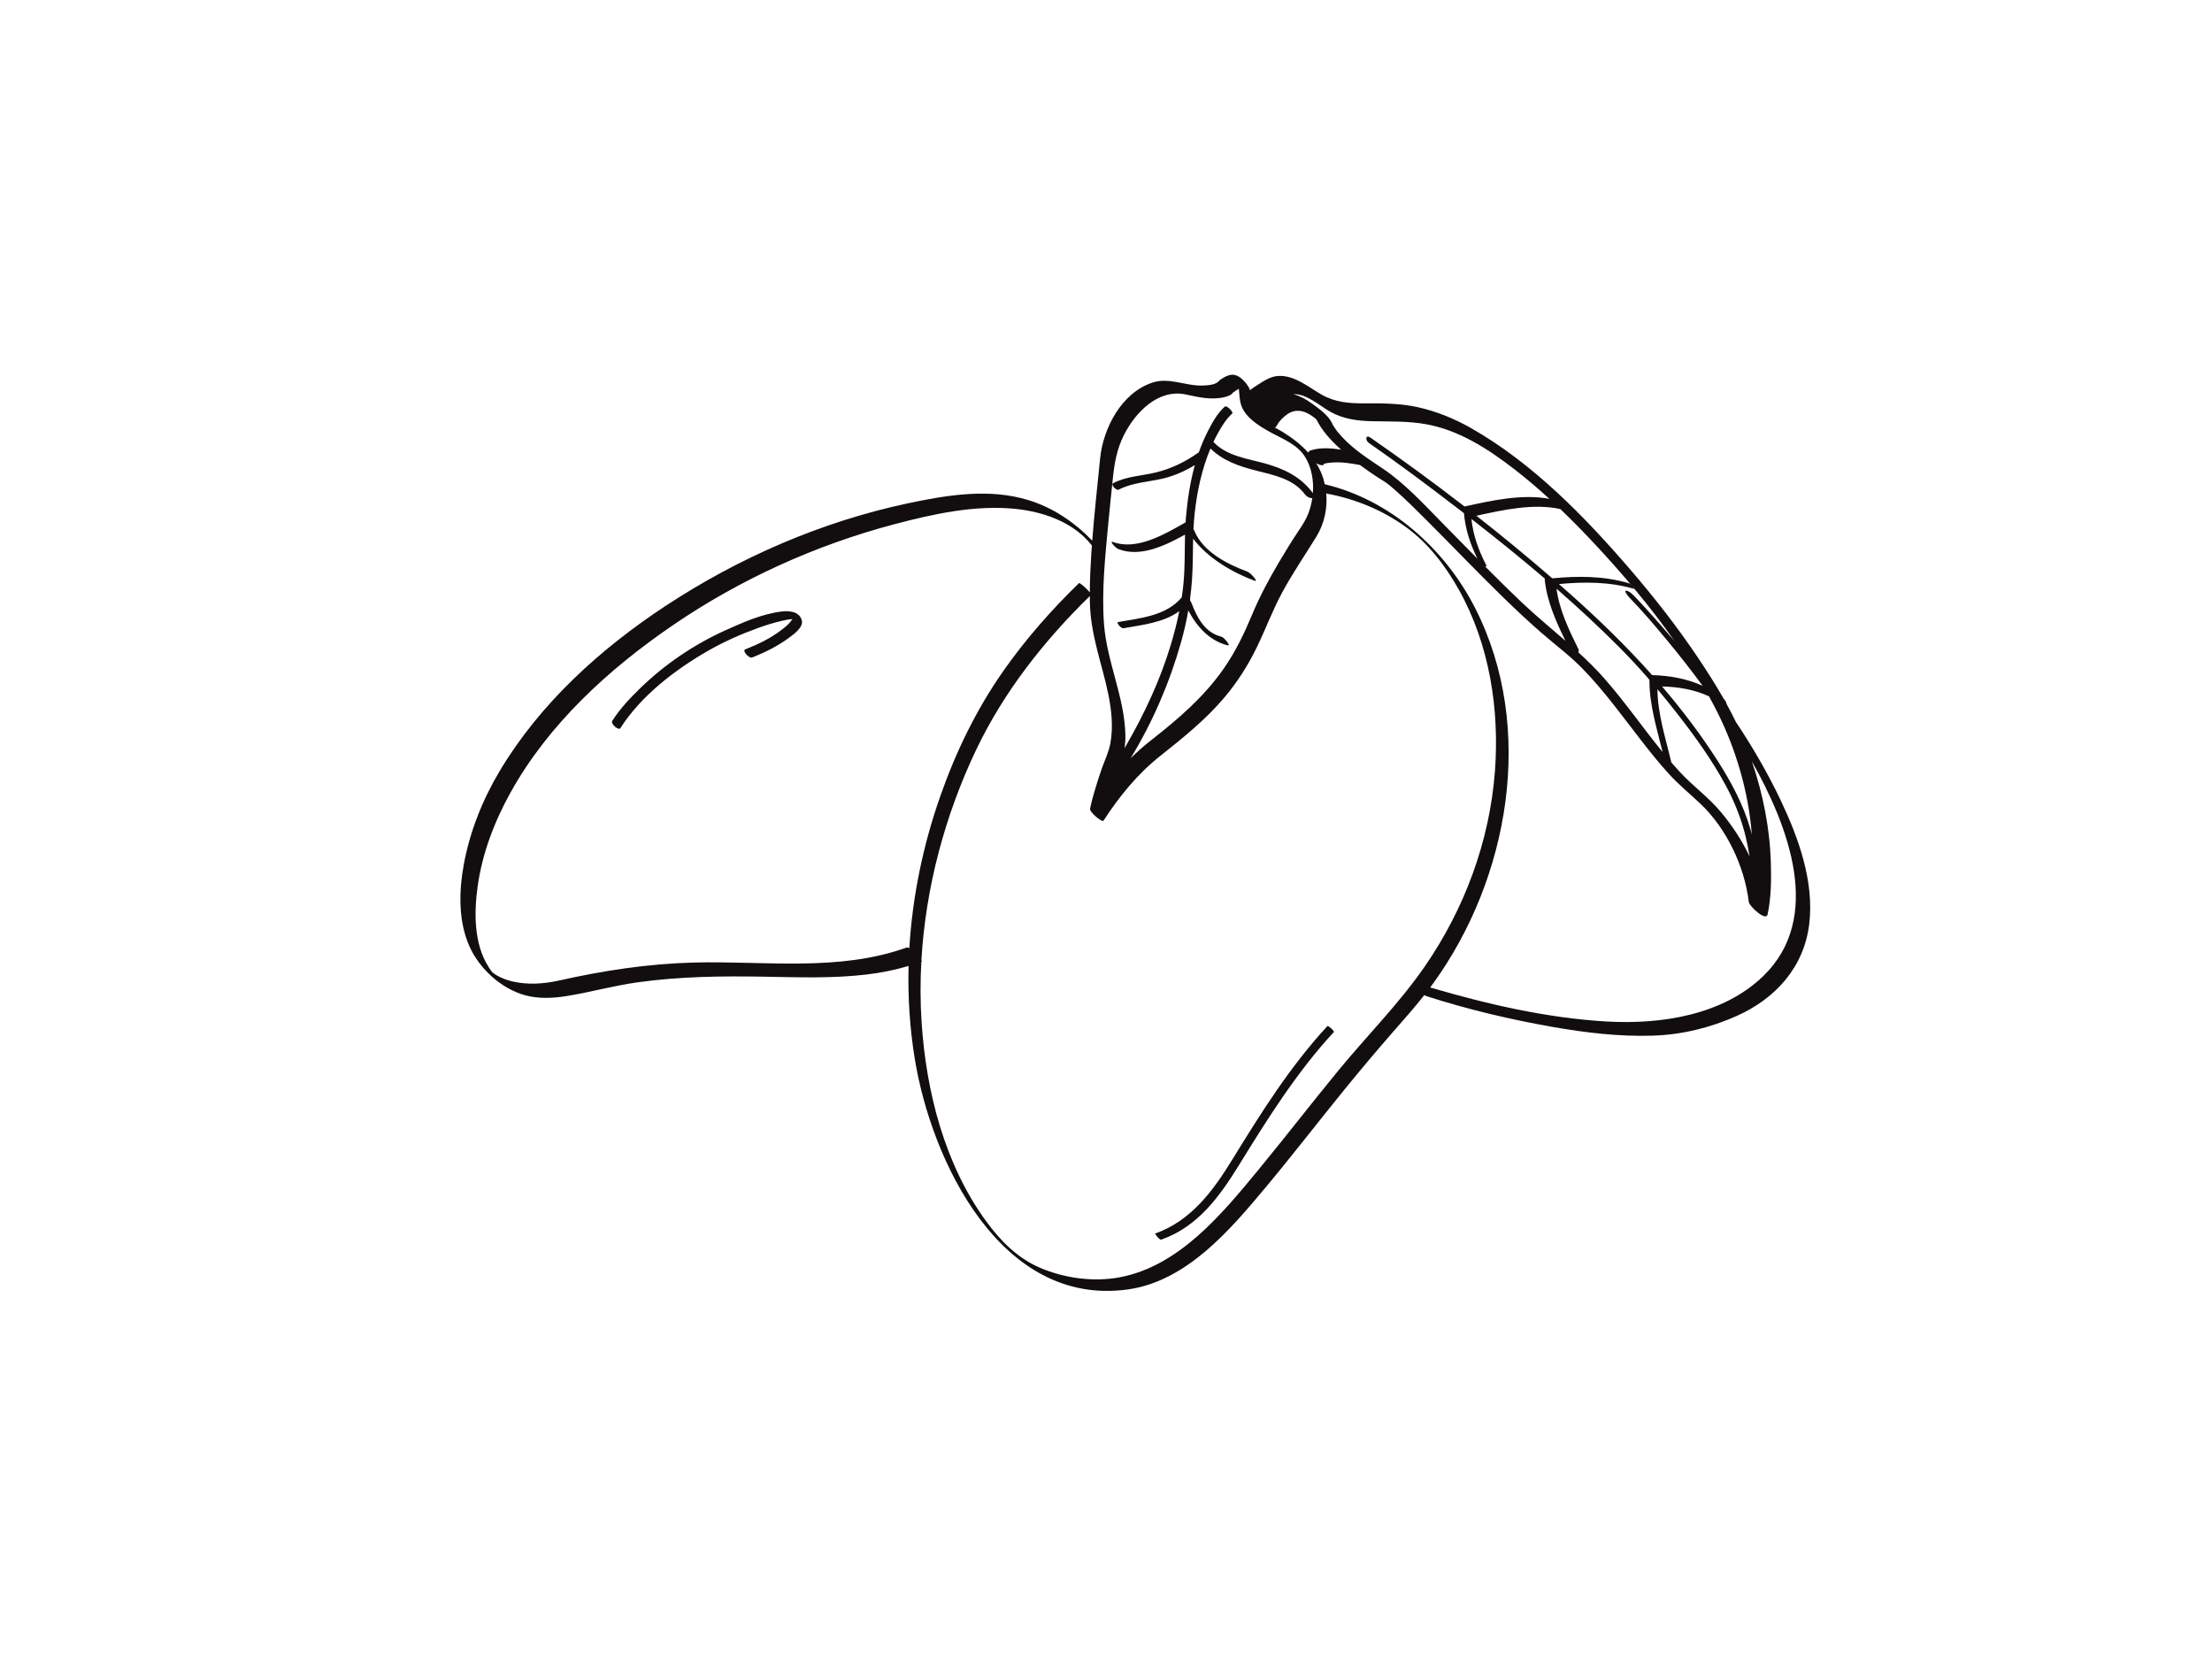 <?xml version="1.0" encoding="utf-8"?>
<!-- Generator: Adobe Illustrator 17.0.0, SVG Export Plug-In . SVG Version: 6.00 Build 0)  -->
<!DOCTYPE svg PUBLIC "-//W3C//DTD SVG 1.1//EN" "http://www.w3.org/Graphics/SVG/1.1/DTD/svg11.dtd">
<svg version="1.1" id="Layer_1" xmlns="http://www.w3.org/2000/svg" xmlns:xlink="http://www.w3.org/1999/xlink" x="0px" y="0px"
	 width="800px" height="600px" viewBox="0 0 800 600" enable-background="new 0 0 800 600" xml:space="preserve">
<g>
	<path fill="#120E0F" d="M644.035,289.49c-4.655-9.813-10.148-19.272-16.222-28.383c-1.077-2.235-2.222-4.441-3.423-6.618
		c-0.004-0.083-0.018-0.178-0.057-0.296c-0.182-0.554-0.537-1.063-0.962-1.52c-2.856-5.019-5.977-9.895-9.17-14.661
		c-7.548-11.271-15.941-21.994-24.793-32.266c-16.465-19.114-35.208-38.297-57.312-50.877c-6.035-3.435-12.465-6.063-19.247-7.589
		c-6.353-1.429-12.871-1.422-19.344-1.404c-5.576,0.015-10.615-0.35-15.53-3.161c-4.88-2.792-10.051-7.267-16.031-6.723
		c-2.531,0.23-4.961,1.813-7.024,3.162c-0.95,0.623-1.949,1.185-2.791,1.96c-0.526-1.29-1.315-2.445-2.537-3.657
		c-2.938-2.914-5.336-2.197-8.428,0.013c-0.041,0.013-0.074,0.033-0.097,0.066c-0.02,0.016-0.036,0.036-0.048,0.061
		c-1.17,1.617-4.114,1.751-5.838,1.833c-6.199,0.299-12.234-3.069-18.33-1.079c-11.199,3.655-17.892,16.463-18.987,27.532
		c-0.98,9.883-2.076,19.751-2.84,29.652c-6.397-6.655-14.145-11.923-23.045-14.657c-14.238-4.374-29.476-1.851-43.702,1.172
		c-31.123,6.614-60.966,19.592-87.516,37.051c-23.595,15.517-45.478,35.327-60.044,59.748c-6.255,10.487-10.845,22.012-13.02,34.044
		c-1.737,9.6-1.945,20.217,2.057,29.303c3.576,8.12,11.521,15.368,20.101,17.739c5.04,1.394,10.453,1.082,15.552,0.227
		c8.412-1.41,16.626-3.682,25.098-4.876c15.197-2.141,30.528-2.324,45.844-2.055c12.417,0.219,24.887,0.673,37.25-0.808
		c5.08-0.608,10.101-1.626,15.002-3.074c-0.287,11.175,0.42,22.373,2.214,33.438c6.04,37.234,31.234,89.929,77.044,83.563
		c21.392-2.972,37.118-21.634,50.116-37.206c9.725-11.651,18.978-23.691,28.564-35.454c5.636-6.918,11.381-13.748,17.254-20.467
		c3.852-4.406,7.72-8.751,11.333-13.331c0.273,0.16,0.549,0.298,0.828,0.389c14.795,4.78,30.087,8.394,45.388,11.09
		c12.005,2.116,24.25,3.576,36.458,3.188c10.462-0.332,20.773-2.863,30.323-7.132c14.101-6.302,24.389-17.711,26.223-33.344
		C656.142,318.765,650.492,303.103,644.035,289.49z M537.442,204.233c-2.683-5.18-4.697-10.708-5.269-16.529
		c8.985,6.987,17.867,14.14,26.527,21.546c-0.029,0.111-0.044,0.238-0.027,0.403c0.777,7.741,4.07,15.151,7.489,22.106
		c-5.298-4.614-10.728-9.091-15.841-13.933c-4.485-4.246-8.873-8.592-13.224-12.975C537.524,204.97,537.758,204.844,537.442,204.233
		z M589.21,216.028c5.034,5.213,8.679,9.503,13.37,15.141c4.56,5.481,8.967,11.097,13.189,16.847
		c-5.718-2.561-11.786-3.681-18.248-3.851c-9.202-10.328-19.144-20.009-29.507-29.218c-1.396-1.241-2.8-2.477-4.207-3.708
		c9.213-0.878,18.349-0.855,27.344,1.771c5.062,6.075,9.922,12.353,14.458,18.834c-3.542-4.182-7.158-8.279-10.817-12.288
		c-1.042-1.14-2.088-2.28-3.161-3.391c-0.815-0.844-2.247-2.461-3.54-2.533C587.103,213.58,589.097,215.913,589.21,216.028z
		 M570.846,234.729c-3.411-6.859-6.907-14.143-7.913-21.821c7.766,6.781,15.332,13.779,22.603,21.074
		c3.712,3.726,7.267,7.571,10.707,11.52c0.102,0.163,0.206,0.316,0.3,0.447c-0.054,8.931,2.659,17.421,4.747,26.021
		c-7.172-8.777-13.628-18.164-21.128-26.67c-2.952-3.349-6.125-6.455-9.402-9.449C571.02,235.63,571.098,235.235,570.846,234.729z
		 M604.463,275.75c-2.057-8.778-4.947-17.413-5.022-26.499c2.362,2.814,4.674,5.672,6.946,8.576
		c6.528,8.342,12.772,16.995,17.803,26.336c3.141,5.832,5.581,11.973,7.148,18.412c0.578,2.368,1.025,4.762,1.425,7.167
		c-2.733-5.771-6.275-11.136-10.358-16.035c-4.441-5.329-10.076-9.363-14.78-14.422C606.547,278.126,605.498,276.944,604.463,275.75
		z M633.052,299.854c-2.553-8.893-6.983-17.116-11.955-24.868c-6.037-9.411-12.764-18.28-19.994-26.719
		c6.002,0.148,11.663,1.117,16.975,3.563c1.077,1.97,2.131,3.95,3.131,5.953c6.61,13.233,11.189,28.636,12.357,44.003
		C633.402,301.141,633.236,300.496,633.052,299.854z M576.001,195.936c5.162,5.5,10.245,11.192,15.143,17.068
		c-0.376-0.158-1.27-1.843-2.08-2.079c-9.106-2.661-18.333-2.665-27.656-1.765c-8.949-7.754-18.111-15.3-27.448-22.63
		c9.545-2.09,20.604-4.569,30.345-2.429C568.318,187.94,572.211,191.901,576.001,195.936z M481.171,148.942
		c4.776,2.663,9.929,3.296,15.306,3.403c6.408,0.126,12.709-0.071,19.058,1.039c12.152,2.126,22.689,8.999,32.278,16.412
		c4.336,3.352,8.509,6.92,12.56,10.626c-9.997-1.885-21.062,0.653-30.714,2.756c-11.128-8.611-22.489-16.921-34.014-24.908
		c-1.801-1.248-1.938,0.984-0.596,1.914c10.808,7.49,21.352,15.381,31.78,23.388c0.88,0.676,1.758,1.355,2.636,2.034
		c0.459,5.748,2.32,11.28,4.852,16.439c-4.148-4.203-8.274-8.431-12.422-12.633c-6.833-6.919-13.666-14.478-21.78-19.936
		c-5.191-3.492-10.436-6.798-14.724-11.424c-1.38-1.49-1.894-2.145-2.878-3.615c-0.099-0.15-0.194-0.303-0.289-0.456
		c-0.043-0.07-0.086-0.146-0.113-0.194c-0.122-0.22-0.237-0.444-0.338-0.673c-1.284-2.872-4.825-5.377-7.306-7.179
		c-2.02-1.469-4.287-2.72-6.71-3.391C472.549,142.37,477.278,146.771,481.171,148.942z M429.762,220.773
		c3.062,5.852,7.68,10.994,14.287,12.639c1.27,0.317-1.292-2.884-2.304-3.135c-5.962-1.485-8.823-6.866-10.831-12.231
		c-0.121-0.325-0.308-0.632-0.532-0.918c0.106-0.15,0.098-0.347,0.019-0.561c0.312-2.33,0.557-4.671,0.713-7.019
		c0.325-4.917,0.279-9.827,0.402-14.738c5.353,7.128,14.442,12.343,22.226,15.224c0.996,0.369,0.036-0.923-0.164-1.161
		c-0.684-0.817-1.65-1.852-2.678-2.232c-7.182-2.659-15.811-7.135-18.893-14.57c-0.09-0.219-0.221-0.431-0.372-0.638
		c0.087-1.895,0.215-3.79,0.422-5.686c0.869-7.987,2.579-16.083,5.729-23.533c4.48,4.41,10.36,6.416,16.358,7.953
		c6.446,1.65,13.529,2.937,17.757,8.572c0.746,0.995,1.971,1.513,2.711,1.408c-0.283,1.914-0.764,3.782-1.424,5.524
		c-0.869,2.291-2.167,4.247-3.512,6.261c-2.471,3.7-4.81,7.491-7.074,11.322c-3.59,6.073-6.95,12.316-9.672,18.829
		c-2.898,6.937-6.028,13.51-10.336,19.704c-7.072,10.169-16.387,18.187-26.071,25.759c-2.679,2.095-5.218,4.335-7.627,6.7
		c7.995-13.083,14.202-27.58,18.285-42.115C428.232,228.389,429.097,224.598,429.762,220.773z M473.842,163.281
		C473.654,163.295,473.668,163.264,473.842,163.281L473.842,163.281z M474.16,162.851c-0.585,0.186-0.9,0.483-1.016,0.844
		c-2.681-2.989-5.971-5.48-9.464-7.606c-0.87-0.529-1.758-1.025-2.652-1.511c0.248-0.015,0.435-0.109,0.532-0.302
		c0.008-0.015,0.016-0.028,0.024-0.043c0.058-0.059,0.097-0.139,0.127-0.23c0.905-1.663,2.285-3.101,3.828-4.168
		c3.766-2.607,7.554-0.777,10.551,1.834c1.997,4.063,5.313,7.72,8.911,10.942C481.386,162.051,477.51,161.786,474.16,162.851z
		 M402.498,172.822c0.573-5.509,1.47-10.495,3.999-15.511c4.125-8.181,12.41-16.814,22.411-14.632
		c4.49,0.981,9.284,2.059,13.863,0.966c1.02-0.243,2.484-0.685,3.115-1.616c0.687-0.496,1.395-1.014,2.153-1.416
		c0.219,2.102,0.244,4.295,0.98,6.257c1.579,4.21,6.209,7.089,9.94,9.179c4.497,2.517,10.092,4.524,12.951,9.055
		c2.449,3.878,3.278,8.649,2.902,13.277c-0.081-0.13-0.168-0.263-0.277-0.408c-4.207-5.61-10.322-8.497-16.925-10.332
		c-6.452-1.794-13.855-2.648-18.687-7.743c-0.021-0.023-0.047-0.048-0.073-0.074c0.553-1.162,1.144-2.307,1.775-3.43
		c1.347-2.392,2.943-4.987,5.023-6.833c0.571-0.505-1.993-3.112-2.682-2.502c-2.673,2.37-4.572,5.844-6.167,8.97
		c-1.244,2.438-2.305,4.96-3.212,7.54c-4.815,3.43-9.915,5.947-15.69,7.329c-5.128,1.228-10.567,1.372-15.32,3.861
		c-0.988,0.518,1.166,2.77,1.976,2.346c4.979-2.609,10.802-2.779,16.186-4.069c4.08-0.977,7.853-2.687,11.398-4.829
		c-1.711,6.16-2.674,12.556-3.22,18.86c-0.054,0.628-0.089,1.256-0.129,1.884c-0.034,0.008-0.073,0.011-0.103,0.029
		c-0.028,0.017-0.059,0.034-0.089,0.051c-0.141-0.028-0.24,0.003-0.245,0.139c-7.34,4.146-17.403,10.074-25.964,6.795
		c-0.786-0.3-0.049,0.747,0.101,0.928c0.536,0.651,1.277,1.416,2.082,1.725c7.882,3.018,16.793-1.267,24.015-5.27
		c-0.157,5.904-0.003,11.814-0.568,17.703c-0.16,1.671-0.376,3.335-0.626,4.995c-5.565,6.666-14.916,7.505-23.006,8.928
		c-0.782,0.138,1.02,2.393,1.921,2.235c6.83-1.202,14.561-2.023,20.205-6.18c-0.837,4.173-1.905,8.302-3.135,12.369
		c-3.815,12.608-9.447,24.674-16.019,36.07c-0.205,0.357-0.417,0.712-0.626,1.068c0.213-1.581,0.319-3.185,0.281-4.816
		c-0.332-13.695-6.71-26.407-7.728-39.99c-0.907-12.092,0.425-24.456,1.549-36.491C401.343,183.763,401.928,178.293,402.498,172.822
		z M327.945,342.674c-24.627,8.871-51.493,4.768-77.088,5.444c-16.516,0.437-32.537,2.881-48.632,6.494
		c-5.544,1.244-11.347,1.621-16.915,0.34c-2.108-0.486-4.116-1.297-5.987-2.377c-0.225-0.13-1.229-0.947-1.231-0.88
		c-0.531-0.594-0.966-1.318-1.386-1.977c-5.349-8.362-5.269-19.585-3.972-29.04c1.646-11.998,6.077-23.562,11.936-34.106
		c13.695-24.652,35.426-44.535,58.476-60.309c24.375-16.68,51.769-29.134,80.319-36.668c14.095-3.719,29.105-7.032,43.742-5.554
		c9.971,1.007,20.723,4.687,27.218,12.681c0.15,0.184,0.314,0.36,0.472,0.54c-0.066,0.899-0.133,1.799-0.193,2.697
		c-0.313,4.746-0.542,9.506-0.557,14.266c-1.111-1.304-3.612-3.625-3.932-3.313c-10.002,9.73-19.234,20.203-27.258,31.631
		c-9.887,14.078-17.34,29.507-23.002,45.722c-6.145,17.601-9.972,36.065-11.081,54.675
		C328.513,342.713,328.18,342.589,327.945,342.674z M484.036,387.167c-9.77,11.889-19.167,24.078-28.952,35.954
		c-13.138,15.945-28.601,34.727-50.031,38.811c-9.475,1.806-20.02,0.377-28.865-3.401c-8.165-3.488-14.324-9.72-19.49-16.784
		c-15.069-20.608-21.761-46.991-23.395-72.124c-0.471-7.237-0.491-14.515-0.094-21.782c0.067-0.024,0.135-0.046,0.202-0.069
		c0.073-0.026-0.01-0.192-0.177-0.427c1.51-26.35,8.542-52.558,19.835-76.228c10.005-20.965,24.532-39.369,41.077-55.551
		c0.003,0.841,0.014,1.682,0.034,2.524c0.133,5.689,1.18,11.112,2.544,16.628c2.702,10.92,6.898,22.674,4.869,34.051
		c-0.566,3.176-2.061,6.207-3.128,9.235c-0.901,2.56-1.727,5.146-2.494,7.749c-0.659,2.235-1.293,4.502-1.74,6.79
		c-0.219,1.118,4.367,5.044,4.876,4.259c5.586-8.634,12.251-16.833,20.315-23.253c8.38-6.674,16.649-13.247,23.572-21.5
		c4.572-5.448,8.402-11.478,11.511-17.867c3.218-6.612,5.724-13.458,9.236-19.949c3.75-6.934,8.175-13.385,12.296-20.073
		c2.923-4.744,4.114-10.273,3.609-15.722c0.099,0.041,0.199,0.08,0.293,0.098c10.216,1.912,19.945,5.89,28.393,11.973
		c8.198,5.903,14.432,14.097,19.329,22.852c11.043,19.749,14.665,43.101,13.009,65.471c-1.881,25.395-11.042,49.997-25.508,70.882
		C505.936,363.034,494.313,374.663,484.036,387.167z M637.67,353.042c-14.668,14.169-37.102,17.518-56.592,16.397
		c-21.445-1.233-42.815-6.165-63.386-12.177c-0.15-0.044-0.299-0.089-0.448-0.133c0.316-0.425,0.638-0.847,0.95-1.277
		c27.702-38.166,37.254-92.735,15.351-135.853c-10.929-21.518-30.741-39.221-54.422-44.869c-0.139-0.621-0.291-1.239-0.475-1.851
		c-0.62-2.077-1.513-3.979-2.606-5.739c0.865,0.505,1.748,0.801,2.386,0.692c0.268-0.046,0.378-0.226,0.37-0.49
		c0.841-0.258,1.74-0.348,2.611-0.431c3.489-0.329,7.051,0.223,10.475,0.873c0.305,0.228,0.61,0.457,0.907,0.68
		c1.638,1.219,3.338,2.352,5.037,3.481c0.927,0.616,1.872,1.203,2.817,1.789c0.076,0.048,0.321,0.213,0.447,0.298
		c1.464,1.036,2.347,1.827,3.397,2.749c3.818,3.355,7.425,6.952,11.021,10.54c9.346,9.329,18.468,18.88,27.918,28.106
		c4.578,4.47,9.238,8.861,14.07,13.058c5.032,4.371,10.368,8.32,15.018,13.121c7.695,7.947,14.191,16.944,20.954,25.667
		c3.279,4.228,6.618,8.408,10.232,12.356c3.563,3.893,7.599,7.161,11.408,10.784c9.301,8.846,15.83,22.528,17.348,35.317
		c0.196,1.655,6.237,7.217,6.807,4.59c1.303-6.007,1.361-12.406,1.191-18.514c-0.352-12.59-2.828-24.973-6.873-36.856
		C646.826,298.825,659.537,331.92,637.67,353.042z"/>
	<path fill="#120E0F" d="M480.073,371.097c-13.527,14.669-23.888,31.183-34.285,48.097c-7.039,11.449-14.93,22.316-28.089,26.961
		c0.033-0.013,1.558,2.428,2.317,2.16c13.176-4.649,21.023-15.514,28.09-26.961c10.434-16.9,20.751-33.419,34.285-48.096
		C482.689,372.936,480.364,370.782,480.073,371.097z"/>
	<path fill="#120E0F" d="M282.743,221.154c-7.027,0.831-14.087,3.948-20.468,6.838c-11.389,5.159-21.911,12.323-30.871,21.04
		c-3.616,3.518-7.229,7.371-9.953,11.647c-0.716,1.122,2.313,3.611,2.894,2.698c7.465-11.72,19.754-21.124,31.6-27.933
		c5.677-3.263,11.671-5.948,17.822-8.185c2.993-1.089,6.038-2.052,9.146-2.756c1.108-0.25,2.425-0.566,3.667-0.578
		c-0.176,0.29-0.391,0.561-0.589,0.813c-0.98,1.249-2.273,2.264-3.528,3.219c-3.891,2.956-8.392,5.128-12.932,6.887
		c-1.229,0.476,1.363,3.371,2.476,2.939c4.713-1.826,9.272-4.126,13.349-7.128c1.632-1.2,5.335-3.813,4.62-6.321
		C289.065,221.132,285.466,220.831,282.743,221.154z"/>
</g>
</svg>
